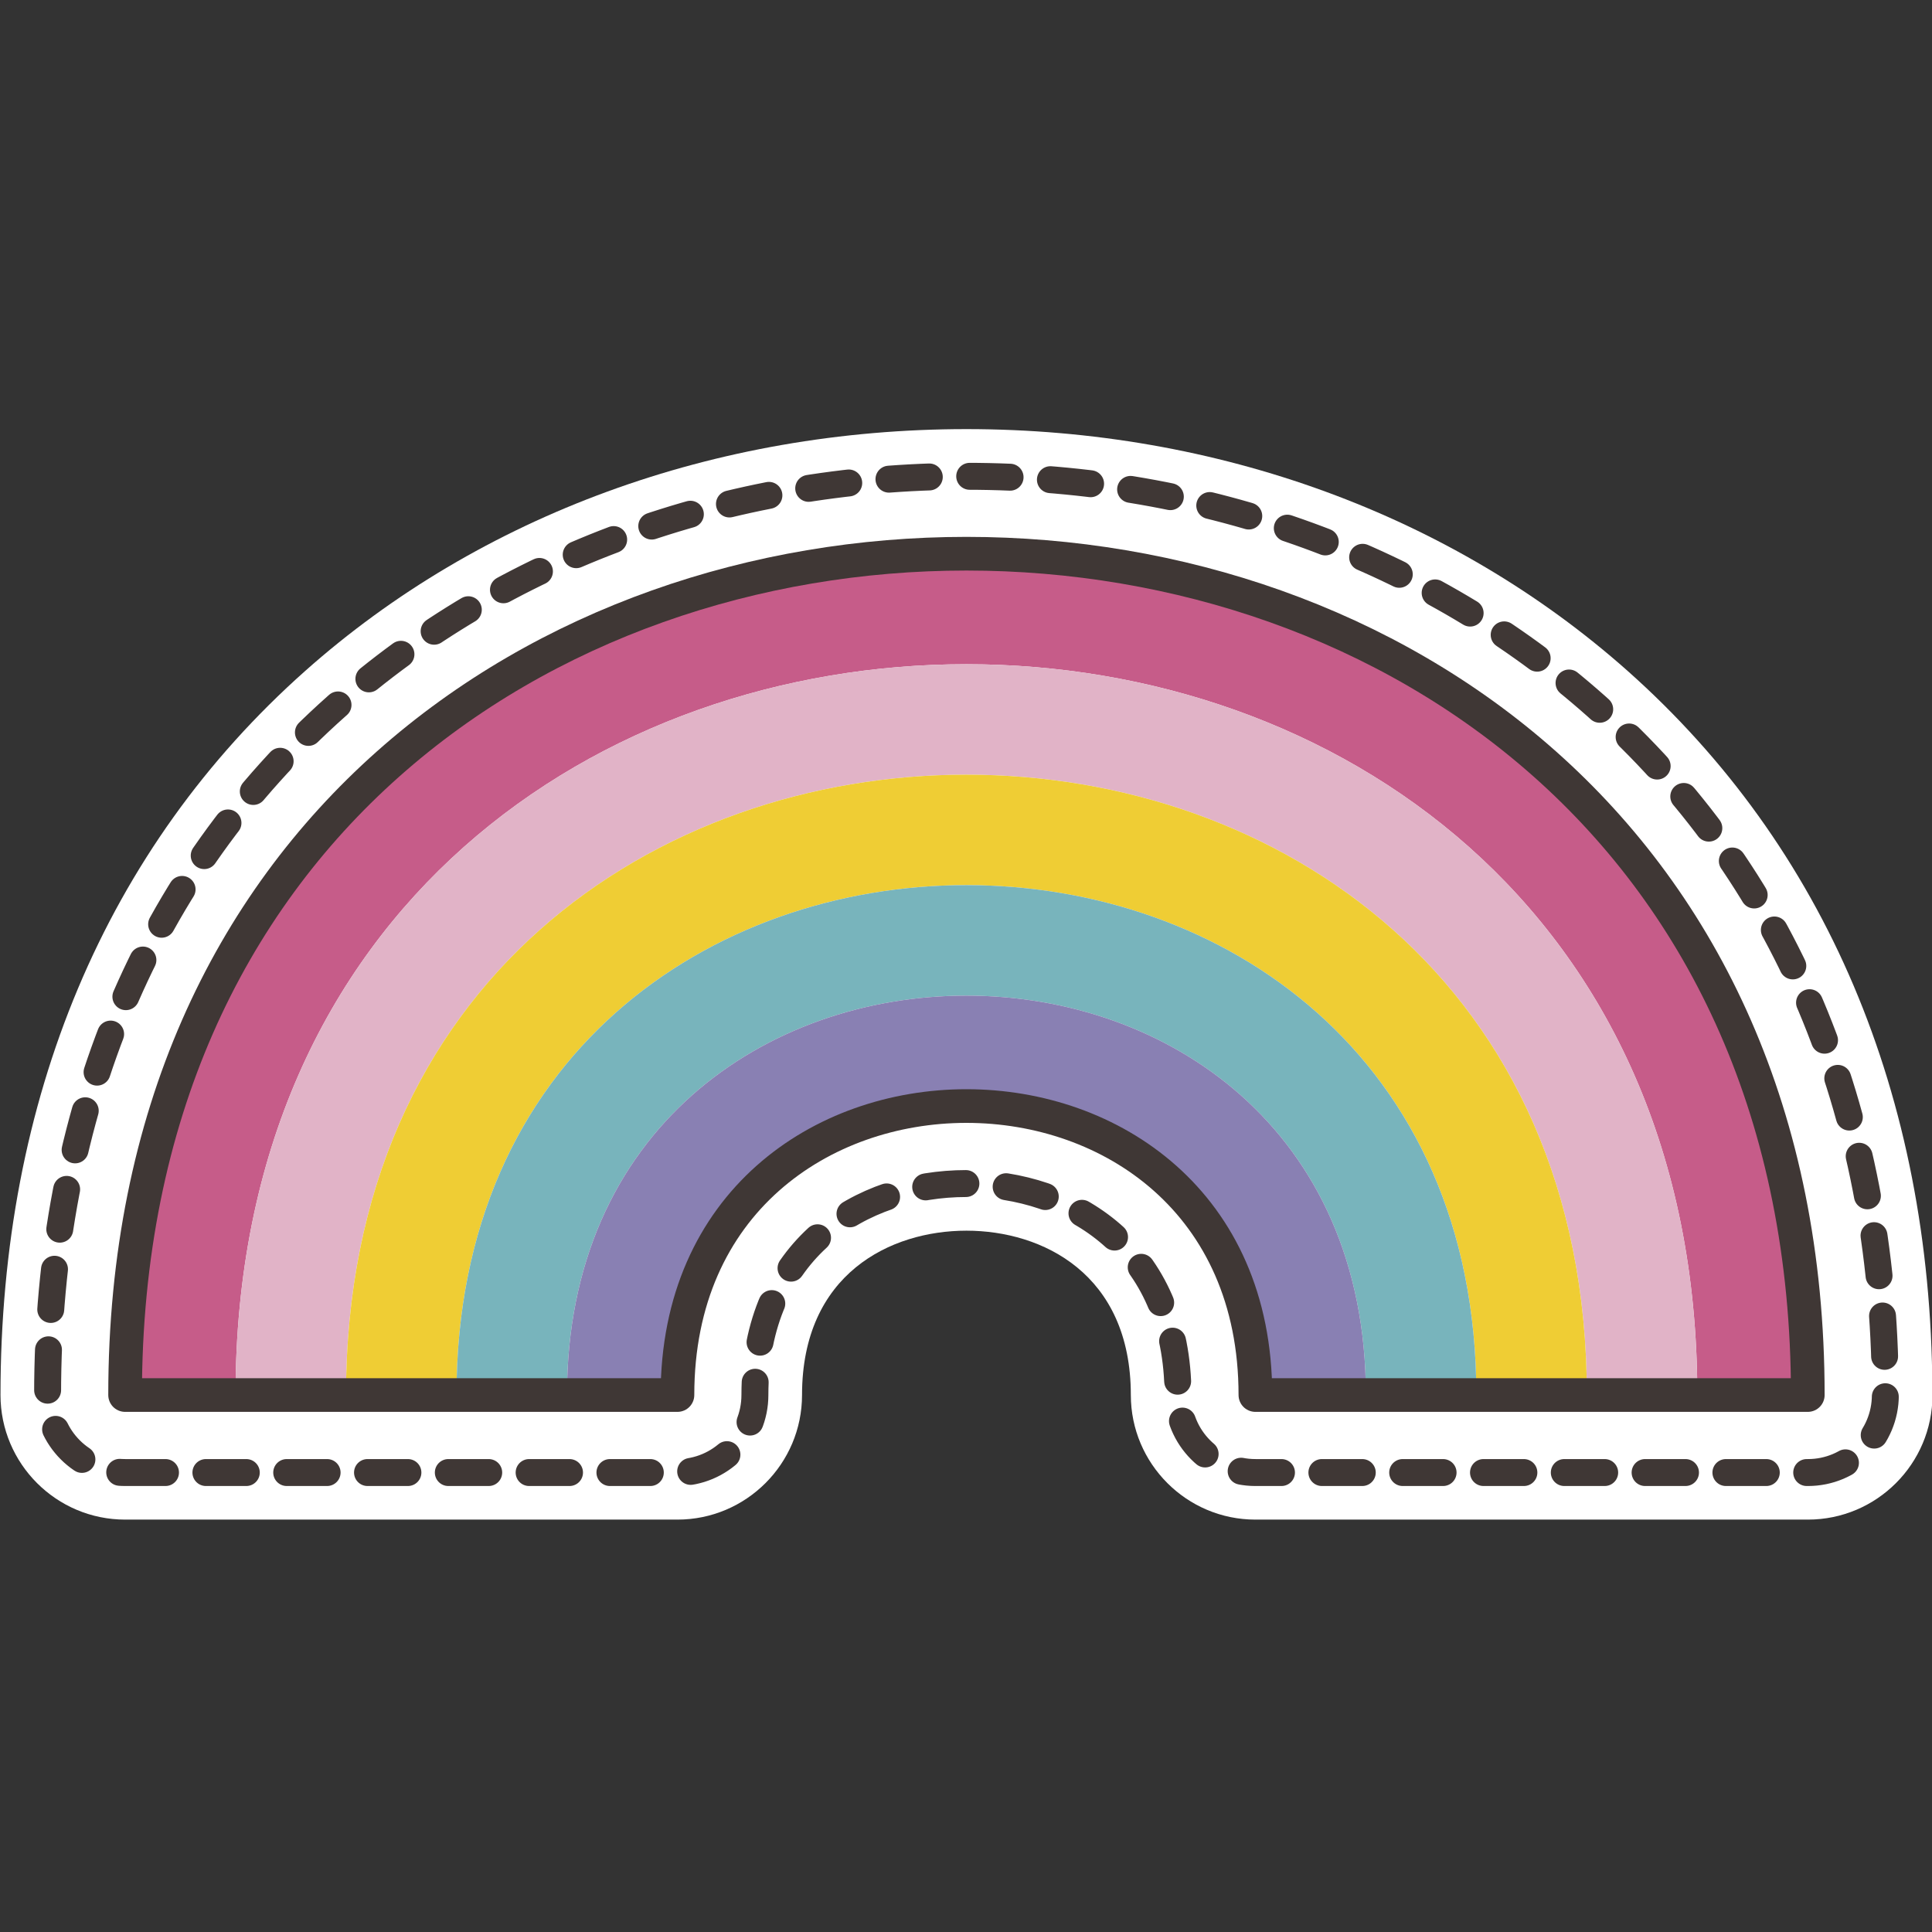 <?xml version="1.0" encoding="utf-8"?>
<!-- Generator: Adobe Illustrator 16.0.0, SVG Export Plug-In . SVG Version: 6.00 Build 0)  -->
<!DOCTYPE svg PUBLIC "-//W3C//DTD SVG 1.1//EN" "http://www.w3.org/Graphics/SVG/1.1/DTD/svg11.dtd">
<svg version="1.1" id="Capa_1" xmlns="http://www.w3.org/2000/svg" xmlns:xlink="http://www.w3.org/1999/xlink" x="0px" y="0px"
	 width="500px" height="500px" viewBox="0 0 500 500" enable-background="new 0 0 500 500" xml:space="preserve">
<rect x="0" y="0" width="500" height="500" fill="#333333" stroke="none"/>
<g>
	<path fill="#FFFFFF" d="M32.375,393.273h142.949c17.77,0,32.241-14.455,32.241-32.24c0-31.391,22.917-42.536,42.547-42.536
		c19.623,0,42.547,11.146,42.547,42.536c0,17.785,14.47,32.24,32.233,32.24h143.001c17.776,0,32.231-14.455,32.231-32.24
		c0-0.518-0.01-1.052-0.031-1.584c-0.386-76.029-27.647-140.281-78.859-185.813c-45.414-40.348-106.174-62.581-171.123-62.581
		c-64.946,0-125.728,22.233-171.126,62.581C27.39,219.499,0.127,284.312,0.127,361.033C0.127,378.818,14.596,393.273,32.375,393.273
		z"/>
	
		<path fill="#FFFFFF" stroke="#3F3735" stroke-width="6.971" stroke-linecap="round" stroke-linejoin="round" stroke-miterlimit="10" stroke-dasharray="10.456,10.456" d="
		M32.375,381.092h142.949c11.055,0,20.044-8.971,20.044-20.059c0-37.8,27.493-54.732,54.744-54.732
		c27.248,0,54.747,16.933,54.747,54.732c0,11.088,8.972,20.059,20.034,20.059h142.96c0,0,0.025,0,0.041,0
		c11.061,0,20.032-8.971,20.032-20.059c0-0.389-0.014-0.819-0.025-1.209c-0.301-72.633-26.136-133.831-74.783-177.059
		c-43.157-38.375-101.054-59.5-163.005-59.5c-61.958,0-119.852,21.124-163.007,59.5c-48.927,43.486-74.788,105.132-74.788,178.268
		C12.317,372.121,21.299,381.092,32.375,381.092z"/>
	<g>
		<g>
			<path fill="#C65C89" d="M439.262,361.033c0-252.181-378.307-252.181-378.307,0c-9.529,0-19.051,0-28.58,0
				c0-290.312,435.478-290.312,435.478,0C458.325,361.033,448.796,361.033,439.262,361.033z"/>
		</g>
		<g>
			<path fill="#E1B3C7" d="M410.674,361.033c0-214.065-321.125-214.065-321.125,0c-9.533,0-19.061,0-28.594,0
				c0-252.181,378.307-252.181,378.307,0C429.734,361.033,420.201,361.033,410.674,361.033z"/>
		</g>
		<g>
			<path fill="#EFCD34" d="M382.079,361.033c0-175.949-263.939-175.949-263.939,0c-9.528,0-19.058,0-28.59,0
				c0-214.065,321.125-214.065,321.125,0C401.14,361.033,391.608,361.033,382.079,361.033z"/>
		</g>
		<g>
			<path fill="#78B4BC" d="M353.488,361.033c0-137.819-206.754-137.819-206.754,0c-9.533,0-19.062,0-28.595,0
				c0-175.949,263.939-175.949,263.939,0C372.55,361.033,363.018,361.033,353.488,361.033z"/>
		</g>
		<g>
			<path fill="#8980B3" d="M324.894,361.033c0-99.718-149.569-99.718-149.569,0c-9.529,0-19.058,0-28.59,0
				c0-137.819,206.754-137.819,206.754,0C343.956,361.033,334.438,361.033,324.894,361.033z"/>
		</g>
	</g>
	
		<path fill="none" stroke="#3F3735" stroke-width="8.713" stroke-linecap="round" stroke-linejoin="round" stroke-miterlimit="10" d="
		M89.549,361.033c9.533,0,19.062,0,28.59,0c9.533,0,19.062,0,28.595,0c9.532,0,19.061,0,28.59,0c0-99.718,149.569-99.718,149.569,0
		c9.544,0,19.063,0,28.595,0c9.529,0,19.062,0,28.591,0s19.061,0,28.595,0c9.527,0,19.061,0,28.588,0c9.534,0,19.063,0,28.592,0
		c0-290.312-435.478-290.312-435.478,0c9.528,0,19.051,0,28.58,0C70.488,361.033,80.017,361.033,89.549,361.033z"/>
</g>
</svg>
